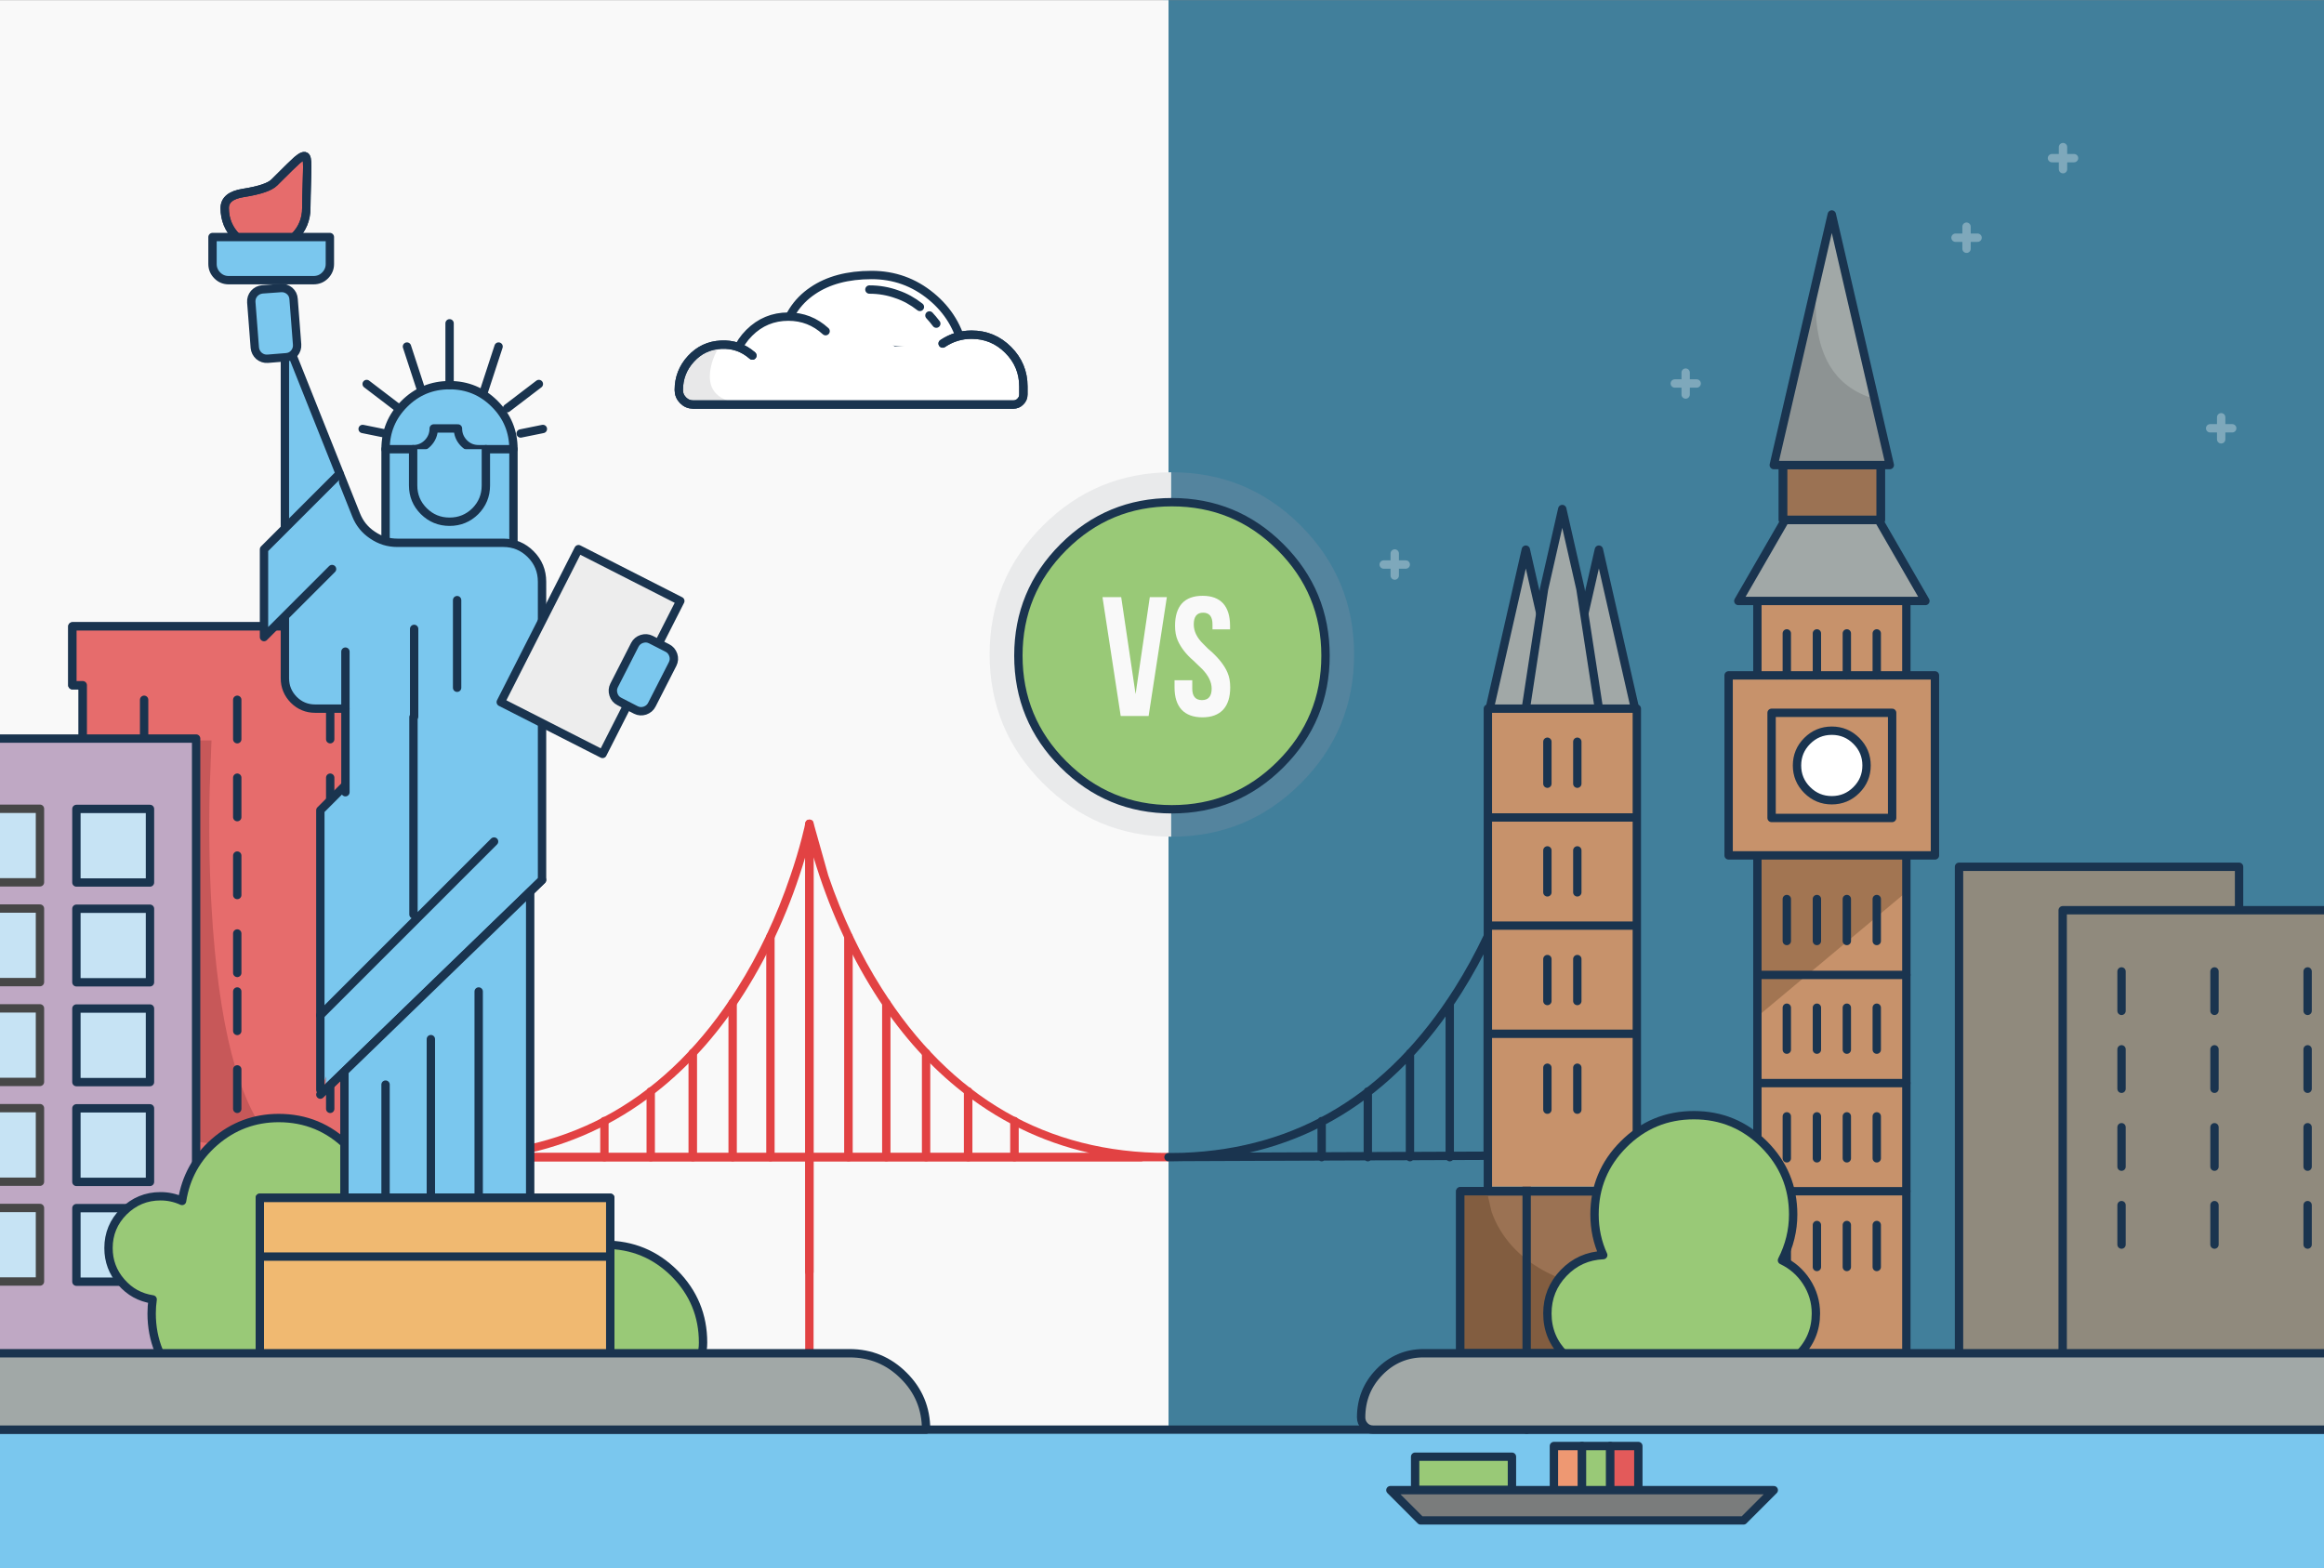 <svg xmlns:xlink="http://www.w3.org/1999/xlink" baseProfile="basic" width="695" height="469" viewBox="0 0 695 469" preserveAspectRatio="xMinYMin meet" xmlns="http://www.w3.org/2000/svg"><rect x="0" y="0" width="695" height="469" fill="#808080" stroke="none"/><defs><symbol id="a" overflow="visible"><path fill="#99C977" stroke="#1A344F" stroke-width="2.5" stroke-linecap="round" stroke-linejoin="round" d="M-20.899 2.101v-9.95h-28.95v9.95h28.95"/></symbol><symbol id="b" overflow="visible"><path fill="#EE9872" d="M.051-11.049h-8.4v15.6h8.4v-15.6"/></symbol><symbol id="c" overflow="visible"><path fill="none" stroke="#1A344F" stroke-width="2.5" stroke-linecap="round" stroke-linejoin="round" d="M.051-11.049h-8.4v15.6h8.4v-15.6"/></symbol><symbol id="d" overflow="visible"><path fill="#99C977" d="M8.501 4.551v-15.6H.051v15.6h8.45"/></symbol><symbol id="e" overflow="visible"><path fill="none" stroke="#1A344F" stroke-width="2.5" stroke-linecap="round" stroke-linejoin="round" d="M8.501 4.551v-15.6H.051v15.6h8.45"/></symbol><symbol id="f" overflow="visible"><path fill="#E35A5A" d="M16.901-11.049h-8.4v15.6h8.4v-15.6"/></symbol><symbol id="g" overflow="visible"><path fill="none" stroke="#1A344F" stroke-width="2.5" stroke-linecap="round" stroke-linejoin="round" d="M16.901-11.049h-8.4v15.6h8.4v-15.6"/></symbol><symbol id="h" overflow="visible"><path fill="#7A7C7C" d="M48.351 11.201l9.05-9.05h-114.65l9.05 9.05h96.55"/></symbol><symbol id="i" overflow="visible"><path fill="none" stroke="#1A344F" stroke-width="2.5" stroke-linecap="round" stroke-linejoin="round" d="M48.351 11.201l9.05-9.05h-114.65l9.05 9.05h96.55"/></symbol><symbol id="N" overflow="visible"><use xlink:href="#a"/><use xlink:href="#b"/><use xlink:href="#c"/><use xlink:href="#d"/><use xlink:href="#e"/><use xlink:href="#f"/><use xlink:href="#g"/><use xlink:href="#h"/><use xlink:href="#i"/></symbol><symbol id="j" overflow="visible"><path fill="#F9F9F9" d="M-52.199 8.501q.45 1.4 2.15 1.4h53.1q1.45 0 2.65-.8 1.15-.75 1.7-2l8.55-16.85h-9.65L-3.849.401h-36.55q-2.7 0-7 1.4-5 1.6-5 3.35 0 2.7.2 3.35"/></symbol><symbol id="k" overflow="visible"><path fill="none" stroke="#1A344F" stroke-width="2.5" stroke-linecap="round" stroke-linejoin="round" d="M-52.199 8.501q.45 1.4 2.15 1.4h53.1q1.45 0 2.65-.8 1.15-.75 1.7-2l8.55-16.85h-9.65L-3.849.401h-36.55q-2.7 0-7 1.4-5 1.6-5 3.35 0 2.7.2 3.35"/></symbol><symbol id="l" overflow="visible"><path fill="none" stroke="#1A344F" stroke-width="2.5" stroke-linecap="round" stroke-linejoin="round" d="M-6.649 4.851v1.1"/></symbol><symbol id="m" overflow="visible"><path fill="none" stroke="#1A344F" stroke-width="2.5" stroke-linecap="round" stroke-linejoin="round" d="M-14.049 4.851v1.1"/></symbol><symbol id="n" overflow="visible"><path fill="none" stroke="#1A344F" stroke-width="2.5" stroke-linecap="round" stroke-linejoin="round" d="M-21.449 4.851v1.1"/></symbol><symbol id="o" overflow="visible"><path fill="none" stroke="#1A344F" stroke-width="2.5" stroke-linecap="round" stroke-linejoin="round" d="M-28.899 4.851v1.1"/></symbol><symbol id="p" overflow="visible"><path fill="#7AC7EE" d="M-40.399 4.751V.401l-12 4.35h12"/></symbol><symbol id="q" overflow="visible"><path fill="none" stroke="#1A344F" stroke-width="2.5" stroke-linecap="round" stroke-linejoin="round" d="M-40.399 4.751h-12m12 0V.401"/></symbol><symbol id="r" overflow="visible"><path fill="none" stroke="#1A344F" stroke-width="2.5" stroke-linecap="round" stroke-linejoin="round" d="M13.701-5.349h-5.5"/></symbol><symbol id="s" overflow="visible"><path fill="none" stroke="#1A344F" stroke-width="2.5" stroke-linecap="round" stroke-linejoin="round" d="M52.501-2.149h-23"/></symbol><symbol id="t" overflow="visible"><path fill="none" stroke="#1A344F" stroke-width="2.5" stroke-linecap="round" stroke-linejoin="round" d="M41.001 2.951h-23.05"/></symbol><symbol id="M" overflow="visible"><use xlink:href="#j"/><use xlink:href="#k"/><use xlink:href="#l"/><use xlink:href="#m"/><use xlink:href="#n"/><use xlink:href="#o"/><use xlink:href="#p"/><use xlink:href="#q"/><use xlink:href="#r"/><use xlink:href="#s"/><use xlink:href="#t"/></symbol><symbol id="u" overflow="visible"><path fill="#A1A8A7" d="M-18.899-7.899v15.95h29.2v-15.95h-29.2"/></symbol><symbol id="v" overflow="visible"><path fill="none" stroke="#1A344F" stroke-width="2.5" stroke-linecap="round" stroke-linejoin="round" d="M-18.899-7.899v15.95h29.2v-15.95h-29.2"/></symbol><symbol id="w" overflow="visible"><path fill="#EE9872" d="M19.001 8.051v-11.3h-8.7v11.3h8.7"/></symbol><symbol id="x" overflow="visible"><path fill="none" stroke="#1A344F" stroke-width="2.5" stroke-linecap="round" stroke-linejoin="round" d="M19.001 8.051v-11.3h-8.7v11.3h8.7"/></symbol><symbol id="K" overflow="visible"><use xlink:href="#u"/><use xlink:href="#v"/><use xlink:href="#w"/><use xlink:href="#x"/></symbol><symbol id="y" overflow="visible"><path fill="#386D7F" d="M47.501 1.801q-4.3-1.4-7-1.4H3.951l-10.2-10.2h-9.6l8.55 16.9q.55 1.25 1.7 2 1.2.8 2.6.8h53.15q1.75 0 2.15-1.4.2-.65.2-3.35 0-1.75-5-3.35"/></symbol><symbol id="z" overflow="visible"><path fill="none" stroke="#417F9B" stroke-linecap="round" stroke-linejoin="round" d="M47.501 1.801q-4.3-1.4-7-1.4H3.951l-10.2-10.2h-9.6l8.55 16.9q.55 1.25 1.7 2 1.2.8 2.6.8h53.15q1.75 0 2.15-1.4.2-.65.2-3.35 0-1.75-5-3.35"/></symbol><symbol id="A" overflow="visible"><path fill="none" stroke="#1A344F" stroke-width="2.5" stroke-linecap="round" stroke-linejoin="round" d="M47.501 1.801q-4.3-1.4-7-1.4H3.951l-10.2-10.2h-9.6l8.55 16.9q.55 1.25 1.7 2 1.2.8 2.6.8h53.15q1.75 0 2.15-1.4.2-.65.2-3.35 0-1.75-5-3.35"/></symbol><symbol id="B" overflow="visible"><path fill="none" stroke="#1A344F" stroke-width="2.5" stroke-linecap="round" stroke-linejoin="round" d="M6.701 4.801v1.15"/></symbol><symbol id="C" overflow="visible"><path fill="none" stroke="#1A344F" stroke-width="2.5" stroke-linecap="round" stroke-linejoin="round" d="M14.151 4.801v1.15"/></symbol><symbol id="D" overflow="visible"><path fill="none" stroke="#1A344F" stroke-width="2.5" stroke-linecap="round" stroke-linejoin="round" d="M21.551 4.801v1.15"/></symbol><symbol id="E" overflow="visible"><path fill="none" stroke="#1A344F" stroke-width="2.5" stroke-linecap="round" stroke-linejoin="round" d="M28.951 4.801v1.15"/></symbol><symbol id="F" overflow="visible"><path fill="#7AC7EE" d="M52.501 4.751l-12-4.35v4.35h12"/></symbol><symbol id="G" overflow="visible"><path fill="none" stroke="#1A344F" stroke-width="2.5" stroke-linecap="round" stroke-linejoin="round" d="M40.501 4.751h12m-12 0V.401"/></symbol><symbol id="H" overflow="visible"><path fill="none" stroke="#1A344F" stroke-width="2.5" stroke-linecap="round" stroke-linejoin="round" d="M-13.599-5.399h5.5"/></symbol><symbol id="I" overflow="visible"><path fill="none" stroke="#1A344F" stroke-width="2.5" stroke-linecap="round" stroke-linejoin="round" d="M-52.399-2.149h23"/></symbol><symbol id="J" overflow="visible"><path fill="none" stroke="#1A344F" stroke-width="2.5" stroke-linecap="round" stroke-linejoin="round" d="M-40.899 2.901h23"/></symbol><symbol id="L" overflow="visible"><use xlink:href="#y"/><use xlink:href="#z"/><use xlink:href="#A"/><use xlink:href="#B"/><use xlink:href="#C"/><use xlink:href="#D"/><use xlink:href="#E"/><use xlink:href="#F"/><use xlink:href="#G"/><use xlink:href="#H"/><use xlink:href="#I"/><use xlink:href="#J"/></symbol></defs><g overflow="visible"><path fill="#417F9B" d="M701.801 473.901V.051h-354.05v473.85h354.05"/><path fill="#F9F9F9" d="M-4.599.051v473.85h354.05V.051H-4.599"/><g><use xlink:href="#K" transform="translate(136.7 338.05)"><animateTransform attributeName="transform" additive="replace" type="translate" dur="4.95s" keyTimes="0;1" values="0,0;0,0" fill="freeze"/><animateTransform attributeName="transform" additive="sum" type="translate" repeatCount="indefinite" dur="4.95s" keyTimes="0;0.01;0.02;0.03;0.04;0.051;0.061;0.071;0.081;0.091;0.101;0.111;0.121;0.131;0.141;0.152;0.162;0.172;0.182;0.192;0.202;0.212;0.222;0.232;0.242;0.253;0.263;0.273;0.283;0.292;0.293;1" values="136.7,338.05;143.65,338.05;150.6,338.05;157.6,338.05;164.55,338.05;171.5,338.05;178.45,338.05;185.4,338.05;192.4,338.05;199.35,338.05;206.3,338.05;213.25,338.05;220.2,338.05;227.15,338.05;234.15,338.05;241.1,338.05;248.05,338.05;255,338.05;261.95,338.05;268.95,338.05;275.9,338.05;282.85,338.05;289.8,338.05;296.75,338.05;303.75,338.05;310.7,338.05;317.65,338.05;324.6,338.05;331.55,338.05;338.55,338.05;0;0" calcMode="discrete"/><animateTransform attributeName="transform" additive="sum" type="translate" repeatCount="indefinite" dur="4.95s" keyTimes="0;0.293;0.303;0.313;0.323;0.333;0.343;0.354;0.364;0.374;0.384;0.394;0.404;0.414;0.424;0.434;0.444;0.455;0.465;0.475;1" values="0;338.55,338.05;345.5,338.05;352.45,338.05;359.4,338.05;366.35,338.05;373.35,338.05;380.3,338.05;387.25,338.05;394.2,338.05;401.15,338.05;408.1,338.05;415.1,338.05;422.05,338.05;429,338.05;435.95,338.05;442.9,338.05;449.9,338.05;456.85,338.05;463.8,338.05;463.8,338.05" calcMode="discrete"/></use><animate attributeName="display" repeatCount="indefinite" dur="4.95s" keyTimes="0;0.495;1" values="inline;none;none"/></g><g style="display:none"><use xlink:href="#L" transform="translate(-80.399 36.8)"><animateTransform attributeName="transform" additive="replace" type="translate" dur="4.95s" keyTimes="0;1" values="0,0;0,0" fill="freeze"/><animateTransform attributeName="transform" additive="sum" type="translate" repeatCount="indefinite" dur="4.95s" keyTimes="0;0.051;0.061;0.071;0.081;0.091;0.101;0.111;0.121;0.131;0.141;0.152;0.162;0.172;0.182;0.192;0.202;0.212;0.222;0.232;0.242;0.253;0.263;0.273;0.283;0.293;0.303;0.313;0.323;0.332;0.333;1" values="-80.399,36.8;-80.399,36.8;-60.449,36.8;-40.449,36.8;-20.449,36.8;-0.499,36.8;19.45,36.8;39.45,36.8;59.45,36.8;79.4,36.8;99.4,36.8;119.35,36.8;139.35,36.8;159.3,36.8;179.3,36.8;199.25,36.8;219.25,36.8;239.2,36.8;259.2,36.8;279.15,36.8;299.15,36.8;319.1,36.8;339.1,36.8;359.05,36.8;379.05,36.8;399,36.8;419,36.8;438.95,36.8;458.95,36.8;478.9,36.8;0;0" calcMode="discrete"/><animateTransform attributeName="transform" additive="sum" type="translate" repeatCount="indefinite" dur="4.95s" keyTimes="0;0.333;0.343;0.354;0.364;0.374;0.384;0.394;0.404;0.414;0.424;0.434;0.444;0.455;0.465;0.475;0.485;1" values="0;478.9,36.8;498.9,36.8;518.85,36.8;538.85,36.8;558.8,36.8;578.8,36.8;598.75,36.8;618.75,36.8;638.7,36.8;658.7,36.8;678.7,36.8;698.65,36.8;718.65,36.8;738.6,36.8;758.6,36.8;778.55,36.8;778.55,36.8" calcMode="discrete"/></use><animate attributeName="display" repeatCount="indefinite" dur="4.95s" keyTimes="0;0.051;0.505;1" values="none;inline;none;none"/></g><g style="display:none"><use xlink:href="#K" transform="matrix(-1 0 0 1 465 338.05)"><animateTransform attributeName="transform" additive="replace" type="translate" dur="4.95s" keyTimes="0;1" values="0,0;0,0" fill="freeze"/><animateTransform attributeName="transform" additive="sum" type="translate" repeatCount="indefinite" dur="4.95s" keyTimes="0;0.566;0.576;0.586;0.596;0.606;0.616;0.626;0.636;0.646;0.657;0.667;0.677;0.687;0.697;0.707;0.717;0.727;0.737;0.747;0.758;0.768;0.778;0.788;0.798;0.808;0.818;0.828;0.838;0.847;0.848;1" values="465,338.05;465,338.05;456.9,338.05;448.8,338.05;440.7,338.05;432.6,338.05;424.5,338.05;416.4,338.05;408.3,338.05;400.2,338.05;392.1,338.05;384.05,338.05;375.95,338.05;367.85,338.05;359.75,338.05;351.65,338.05;343.55,338.05;335.45,338.05;327.35,338.05;319.25,338.05;311.15,338.05;303.05,338.05;294.95,338.05;286.85,338.05;278.75,338.05;270.65,338.05;262.55,338.05;254.45,338.05;246.35,338.05;238.25,338.05;0;0" calcMode="discrete"/><animateTransform attributeName="transform" additive="sum" type="translate" repeatCount="indefinite" dur="4.95s" keyTimes="0;0.848;0.859;0.869;0.879;0.889;0.899;0.909;0.919;0.929;0.939;0.949;0.96;0.97;0.98;1" values="0;238.25,338.05;230.15,338.05;222.05,338.05;213.95,338.05;205.9,338.05;197.8,338.05;189.7,338.05;181.6,338.05;173.5,338.05;165.4,338.05;157.3,338.05;149.2,338.05;141.1,338.05;133,338.05;133,338.05" calcMode="discrete"/><animateTransform attributeName="transform" additive="sum" type="skewY" repeatCount="indefinite" dur="4.95s" keyTimes="0;0.847;0.848;1" values="180;180;0;0" calcMode="discrete"/><animateTransform attributeName="transform" additive="sum" type="skewY" repeatCount="indefinite" dur="4.95s" keyTimes="0;0.848;1" values="0;180;180" calcMode="discrete"/><animateTransform attributeName="transform" additive="sum" type="scale" repeatCount="indefinite" dur="4.95s" keyTimes="0;0.847;0.848;1" values="-1,1;-1,1;1;1" calcMode="discrete"/><animateTransform attributeName="transform" additive="sum" type="scale" repeatCount="indefinite" dur="4.95s" keyTimes="0;0.848;1" values="1;-1,1;-1,1" calcMode="discrete"/></use><animate attributeName="display" repeatCount="indefinite" dur="4.95s" keyTimes="0;0.566;1" values="none;inline;inline"/></g><g style="display:none"><use xlink:href="#M" transform="translate(761.9 67.8)"><animateTransform attributeName="transform" additive="replace" type="translate" dur="4.95s" keyTimes="0;1" values="0,0;0,0" fill="freeze"/><animateTransform attributeName="transform" additive="sum" type="translate" repeatCount="indefinite" dur="4.95s" keyTimes="0;0.141;0.152;0.162;0.172;0.182;0.192;0.202;0.212;0.222;0.232;0.242;0.253;0.263;0.273;0.283;0.293;0.303;0.313;0.323;0.333;0.343;0.354;0.364;0.374;0.384;0.394;0.404;0.414;0.423;0.424;1" values="761.9,67.8;761.9,67.8;747.95,67.8;734,67.8;720.05,67.8;706.1,67.8;692.15,67.8;678.2,67.8;664.25,67.8;650.3,67.8;636.35,67.8;622.4,67.8;608.45,67.8;594.5,67.8;580.55,67.8;566.6,67.8;552.65,67.8;538.7,67.8;524.75,67.8;510.8,67.8;496.85,67.8;482.9,67.8;468.95,67.8;455,67.8;441.05,67.8;427.15,67.8;413.15,67.8;399.2,67.8;385.3,67.8;371.35,67.8;0;0" calcMode="discrete"/><animateTransform attributeName="transform" additive="sum" type="translate" repeatCount="indefinite" dur="4.95s" keyTimes="0;0.424;0.434;0.444;0.455;0.465;0.475;0.485;0.495;0.505;0.515;0.525;0.535;0.545;0.556;0.566;0.576;0.586;0.596;0.606;0.616;0.626;0.636;0.646;0.657;0.667;0.677;0.687;0.697;0.706;0.707;1" values="0;371.35,67.8;357.35,67.8;343.4,67.8;329.5,67.8;315.5,67.8;301.55,67.8;287.65,67.8;273.7,67.8;259.7,67.8;245.8,67.8;231.85,67.8;217.9,67.8;203.95,67.8;190,67.8;176.05,67.8;162.1,67.8;148.15,67.8;134.2,67.8;120.25,67.8;106.3,67.8;92.35,67.8;78.4,67.8;64.45,67.8;50.5,67.8;36.55,67.8;22.6,67.8;8.65,67.8;-5.299,67.8;-19.249,67.8;0;0" calcMode="discrete"/><animateTransform attributeName="transform" additive="sum" type="translate" repeatCount="indefinite" dur="4.95s" keyTimes="0;0.707;0.717;0.727;0.737;0.747;1" values="0;-19.249,67.8;-33.199,67.8;-47.149,67.8;-61.099,67.8;-75.049,67.8;-75.049,67.8" calcMode="discrete"/></use><animate attributeName="display" repeatCount="indefinite" dur="4.95s" keyTimes="0;0.141;0.768;1" values="none;inline;none;none"/></g><path fill="#908A7D" d="M670.351 408.401v-149.5h-85.2v149.5h85.2"/><path fill="none" stroke="#1A344F" stroke-width="2.5" stroke-linecap="round" stroke-linejoin="round" d="M669.601 259.251h-83.75v152.9h83.75v-152.9"/><path fill="#E66C6C" stroke="#1A344F" stroke-width="2.5" stroke-linecap="round" stroke-linejoin="round" d="M21.651 204.951h3.1v185h91.9v-185h3.05v-17.6h-98.05v17.6"/><path fill="#E66C6C" stroke="#1A344F" stroke-width="2.5" stroke-linecap="round" stroke-linejoin="round" d="M21.651 204.951h3.1v185h91.9v-185h3.05v-17.6h-98.05v17.6"/><path fill="#C75859" d="M62.701 236.301l.55-14.85h-6v119.75l13.8 2.05q13.2 1.4 10.2-2.05-15-17.05-18-70.1-.95-16.6-.55-34.8"/><path fill="none" stroke="#1A344F" stroke-width="2.5" stroke-linecap="round" stroke-linejoin="round" d="M43.101 279.201v11.8M98.751 279.201v11.8M98.751 255.901v11.8M98.751 232.601v11.8M98.751 209.301v11.8M70.951 279.201v11.8M70.951 255.901v11.8M70.951 232.601v11.8M70.951 209.301v11.8M43.101 255.901v11.8M43.101 232.601v11.8M43.101 209.301v11.8M43.101 366.401v11.8M98.751 366.401v11.8M98.751 343.101v11.8M98.751 319.851v11.8M98.751 296.551v11.8M70.951 366.401v11.8M70.951 343.101v11.8M70.951 319.851v11.8M70.951 296.551v11.8M43.101 343.101v11.8M43.101 319.851v11.8M43.101 296.551v11.8"/><path fill="#C5CFC9" d="M120.101 378.201h-98.8v22h98.8v-22"/><path fill="none" stroke="#1A344F" stroke-width="2.5" stroke-linecap="round" stroke-linejoin="round" d="M120.101 378.201h-98.8v22h98.8v-22"/><path fill="#C5CFC9" d="M210.601 473.901v-3.2h-98.8v3.2h98.8"/><path fill="#BFA8C4" stroke="#1A344F" stroke-width="2.5" stroke-linecap="round" stroke-linejoin="round" d="M58.651 220.9h-148.2v204.2h148.2V220.9"/><path fill="#ABB8B6" d="M58.651 425.151v-15.15h-63.25v15.15h63.25"/><path fill="#C6E3F4" d="M11.951 241.951h-16.55v22h16.55v-22"/><path fill="none" stroke="#474747" stroke-width="2.5" stroke-linecap="round" stroke-linejoin="round" d="M11.951 241.9h-21.95v22h21.95v-22"/><path fill="#C6E3F4" d="M22.851 263.951h22v-22h-22v22"/><path fill="none" stroke="#1A344F" stroke-width="2.5" stroke-linecap="round" stroke-linejoin="round" d="M22.851 263.951h22v-22h-22v22"/><path fill="#C6E3F4" d="M11.951 271.801h-16.55v22h16.55v-22"/><path fill="none" stroke="#474747" stroke-width="2.5" stroke-linecap="round" stroke-linejoin="round" d="M-9.999 293.75h21.95v-22h-21.95v22"/><path fill="#C6E3F4" d="M22.851 271.801v22h22v-22h-22"/><path fill="none" stroke="#1A344F" stroke-width="2.5" stroke-linecap="round" stroke-linejoin="round" d="M22.851 271.801v22h22v-22h-22"/><path fill="#C6E3F4" d="M11.951 301.651h-16.55v22h16.55v-22"/><path fill="none" stroke="#474747" stroke-width="2.5" stroke-linecap="round" stroke-linejoin="round" d="M-9.999 323.6h21.95v-22h-21.95v22"/><path fill="#C6E3F4" d="M44.851 323.651v-22h-22v22h22"/><path fill="none" stroke="#1A344F" stroke-width="2.5" stroke-linecap="round" stroke-linejoin="round" d="M44.851 323.651v-22h-22v22h22"/><path fill="#C6E3F4" d="M11.951 331.501h-16.55v22h16.55v-22"/><path fill="none" stroke="#474747" stroke-width="2.5" stroke-linecap="round" stroke-linejoin="round" d="M11.951 331.45h-21.95v22h21.95v-22"/><path fill="#C6E3F4" d="M22.851 353.501h22v-22h-22v22"/><path fill="none" stroke="#1A344F" stroke-width="2.5" stroke-linecap="round" stroke-linejoin="round" d="M22.851 353.501h22v-22h-22v22"/><path fill="#C6E3F4" d="M11.951 361.351h-16.55v22h16.55v-22"/><path fill="none" stroke="#474747" stroke-width="2.5" stroke-linecap="round" stroke-linejoin="round" d="M-9.999 383.3h21.95v-22h-21.95v22"/><path fill="#C6E3F4" d="M22.851 361.351v22h22v-22h-22"/><path fill="none" stroke="#1A344F" stroke-width="2.5" stroke-linecap="round" stroke-linejoin="round" d="M22.851 361.351v22h22v-22h-22"/><path fill="#7AC7EE" d="M702.151 473.901v-46.3H-4.599v46.3h706.75"/><path fill="none" stroke="#1A344F" stroke-width="2.5" stroke-linecap="round" stroke-linejoin="round" d="M701.451 473.901v-46.3h-704.3v46.3h704.3M89.501 361.351v13.3M100.901 361.351v13.3M112.351 361.351v13.3M123.751 361.351v13.3M135.201 361.351v13.3M146.651 361.351v13.3M158.051 361.351v13.3M169.501 361.351v13.3"/><path fill="#C7926B" d="M570.101 404.751v-226.3h-44.55v226.3h44.55"/><path fill="#A27552" d="M570.101 266.801v-10.95h-44.55v48.2l44.55-37.25"/><path fill="none" stroke="#1A344F" stroke-width="2.5" stroke-linecap="round" stroke-linejoin="round" d="M570.101 404.751v-226.3h-44.55v226.3h44.55"/><path fill="#F9CC66" d="M578.651 255.851v-53.85h-61.7v53.85h61.7"/><path fill="#C7926B" stroke="#1A344F" stroke-width="2.5" stroke-linecap="round" stroke-linejoin="round" d="M578.651 255.851v-53.85h-61.7v53.85h61.7"/><path fill="#F9CC66" d="M565.851 244.651v-31.45h-36.05v31.45h36.05"/><path fill="#C7926B" stroke="#1A344F" stroke-width="2.5" stroke-linecap="round" stroke-linejoin="round" d="M565.851 244.651v-31.45h-36.05v31.45h36.05"/><path fill="#FFF" d="M555.151 221.601q-3.05-3.05-7.35-3.05t-7.35 3.05q-3.05 3.05-3.05 7.35t3.05 7.35q3.05 3.05 7.35 3.05t7.35-3.05q3.05-3.05 3.05-7.35t-3.05-7.35"/><path fill="none" stroke="#1A344F" stroke-width="2.5" stroke-linecap="round" stroke-linejoin="round" d="M555.151 221.601q-3.05-3.05-7.35-3.05t-7.35 3.05q-3.05 3.05-3.05 7.35t3.05 7.35q3.05 3.05 7.35 3.05t7.35-3.05q3.05-3.05 3.05-7.35t-3.05-7.35"/><path fill="#A1A8A7" d="M575.801 179.751l-14-24.25h-27.95l-14 24.25h55.95"/><path fill="none" stroke="#1A344F" stroke-width="2.5" stroke-linecap="round" stroke-linejoin="round" d="M575.801 179.751l-14-24.25h-27.95l-14 24.25h55.95"/><path fill="#9B7253" stroke="#1A344F" stroke-width="2.5" stroke-linecap="round" stroke-linejoin="round" d="M562.451 155.501v-16.4h-29.25v16.4h29.25"/><path fill="none" stroke="#1A344F" stroke-width="2.5" stroke-linecap="round" stroke-linejoin="round" d="M562.451 155.501v-16.4h-29.25v16.4h29.25"/><path fill="#A1A8A7" d="M547.801 64.151l-17.35 74.95h34.7l-17.35-74.95"/><path fill="#8D9393" d="M565.151 139.101l-4.55-19.8q-18.55-5.35-17.55-30.8.131-2.965.525-6.1l-13.125 56.7h34.7M543.576 82.401l4.225-18.25-2.2 7.4q-1.374 5.654-2.025 10.85"/><path fill="none" stroke="#1A344F" stroke-width="2.5" stroke-linecap="round" stroke-linejoin="round" d="M547.801 64.151l-17.35 74.95h34.7l-17.35-74.95"/><path fill="#A1A8A7" d="M445.401 212.351h21.8l-10.9-47.95-10.9 47.95"/><path fill="none" stroke="#1A344F" stroke-width="2.5" stroke-linecap="round" stroke-linejoin="round" d="M445.401 212.351h21.8l-10.9-47.95-10.9 47.95"/><path fill="#A1A8A7" d="M467.201 212.351h21.85l-10.9-47.95-10.95 47.95"/><path fill="none" stroke="#1A344F" stroke-width="2.5" stroke-linecap="round" stroke-linejoin="round" d="M467.201 212.351h21.85l-10.9-47.95-10.95 47.95"/><path fill="#A1A8A7" d="M472.651 176.201l-5.45-23.95-5.45 23.95-5.45 35.75h21.85l-5.5-35.75"/><path fill="none" stroke="#1A344F" stroke-width="2.5" stroke-linecap="round" stroke-linejoin="round" d="M472.651 176.201l-5.45-23.95-5.45 23.95-5.45 35.75h21.85l-5.5-35.75M534.351 189.451v12.55M543.351 189.451v12.55M552.301 189.451v12.55M561.251 189.451v12.55M534.351 268.901v12.55M543.351 268.901v12.55M552.301 268.901v12.55M561.251 268.901v12.55M534.351 301.401v12.55M543.351 301.401v12.55M552.301 301.401v12.55M561.251 301.401v12.55M534.351 333.901v12.55M543.351 333.901v12.55M552.301 333.901v12.55M561.251 333.901v12.55M534.351 366.401v12.55M543.351 366.401v12.55M552.301 366.401v12.55M561.251 366.401v12.55M525.551 291.601h44.55M525.551 323.951h44.55M525.551 356.301h44.55"/><path fill="#9B7253" stroke="#1A344F" stroke-width="2.5" stroke-linecap="round" stroke-linejoin="round" d="M497.701 356.301h-61v48.45h61v-48.45"/><path fill="#825D40" d="M446.051 362.401l-1.1-4.75-8.25-1.35v48.45h61v-17.95q-31.8.85-45.45-14.05-4.25-4.7-6.2-10.35"/><path fill="none" stroke="#1A344F" stroke-width="2.5" stroke-linecap="round" stroke-linejoin="round" d="M497.701 356.301h-61v48.45h61v-48.45"/><path fill="#7AC7EE" d="M330.951 445.651v-9.95h-28.95v9.95h28.95"/><path fill="#54849E" d="M350.451 141.251h-.2v109h.2q22.6 0 38.55-15.95 15.95-15.95 15.95-38.55 0-22.55-15.95-38.55-15.95-15.95-38.55-15.95"/><path fill="#E9EAEB" d="M311.851 157.251q-15.9 15.95-15.9 38.5 0 22.5 15.9 38.45 15.9 16 38.4 16.05v-109q-22.5.1-38.4 16"/><path fill="#E24243" d="M243.301 246.201q-.05-.5-.45-.8-.4-.3-.9-.25-.5.05-.8.4-.35.35-.35.85v98.45h-97.9q-.5 0-.9.35-.35.4-.35.9 0 .55.35.9.4.35.9.35h97.9v33.05q0 .55.35.9.4.35.9.35.55 0 .9-.35t.35-.9v-33.05h105.85q.55 0 .9-.35t.35-.9q0-.5-.35-.9-.35-.35-.9-.35-27.05 0-48.5-12.35t-36.95-36.85q-9.7-15.3-16-33.8-4.35-15.55-4.4-15.65m42.75 79q17.8 14.65 39.85 19.65h-82.6v-88.45q6.7 22.3 18.2 40.55 10.6 16.8 24.55 28.25"/><path fill="#E24243" d="M255.001 280.151q0-.5-.35-.9-.35-.35-.9-.35t-.9.35q-.4.4-.4.9v65.95q0 .5.4.9.35.35.9.35t.9-.35q.35-.35.35-.9v-65.95M266.301 300.001q0-.5-.35-.9-.35-.35-.9-.35-.5 0-.9.35-.35.4-.35.9v46.1q0 .55.35.9.4.35.9.35.55 0 .9-.35t.35-.9v-46.1M278.201 315.001q0-.55-.35-.9-.4-.4-.9-.4t-.9.4q-.35.35-.35.9v31.1q0 .55.35.9.4.35.9.35.55 0 .9-.35t.35-.9v-31.1M290.801 326.451q0-.5-.35-.9-.35-.35-.9-.35t-.9.35q-.4.4-.4.9v19.65q0 .5.4.9.35.35.9.35t.9-.35q.35-.35.35-.9v-19.65M304.651 335.301q0-.5-.4-.9-.35-.35-.85-.35-.55 0-.9.35-.4.4-.4.9v10.8q0 .5.4.9.35.35.9.35.5 0 .85-.35.4-.4.4-.9v-10.8"/><path fill="#E24243" d="M243.301 246.401q0-.5-.3-.85t-.8-.4q-1.15-.1-1.4 1.05 0 .45-1 4.35-1.4 5.45-3.4 11.3-6.25 18.5-15.95 33.8-15.5 24.5-36.95 36.85-21.45 12.35-48.5 12.35-.5 0-.9.35-.35.4-.35.9 0 .55.35.9.4.35.9.35h105.8v57.4q0 .55.35.9.4.35.9.35.55 0 .9-.35t.35-.9v-57.4h97.95q.5 0 .85-.35.4-.4.4-.9t-.4-.9q-.35-.35-.85-.35h-97.95v-98.45m-2.5 98.45h-82.55q22-5 39.8-19.65 13.95-11.5 24.55-28.25 11.65-18.45 18.2-40.55v88.45"/><path fill="#E24243" d="M231.651 280.151q0-.5-.35-.9-.35-.35-.9-.35-.5 0-.9.35-.35.4-.35.9v65.95q0 .55.35.9.4.35.9.35.55 0 .9-.35t.35-.9v-65.95M220.351 300.001q0-.5-.35-.9-.35-.35-.9-.35-.5 0-.9.35-.35.4-.35.9v46.1q0 .55.35.9.4.35.9.35.55 0 .9-.35t.35-.9v-46.1M208.451 315.001q0-.55-.35-.9-.4-.4-.9-.4t-.9.4q-.4.4-.4.9v31.1q0 .5.4.9.35.35.9.35t.9-.35q.35-.35.35-.9v-31.1M195.851 326.451q0-.5-.35-.9-.35-.35-.9-.35-.5 0-.9.35-.35.4-.35.9v19.65q0 .55.35.9.4.35.9.35.55 0 .9-.35t.35-.9v-19.65M182.001 335.301q0-.5-.35-.9-.35-.35-.9-.35-.5 0-.9.35-.35.4-.35.9v10.8q0 .55.35.9.4.35.9.35.55 0 .9-.35t.35-.9v-10.8"/><path fill="none" stroke="#1A344F" stroke-width="2.5" stroke-linecap="round" stroke-linejoin="round" d="M350.501 346.101h-1.05m107.1-.475l-102.675.425m102.675-.425v81.975m0-81.975l56.35-.275m-56.35-98.95v99.225m-1-94.925l1-4.3m-4.35 15.6q2-5.9 3.35-11.3m-19.5 45.55q9.85-15.6 16.15-34.25m-98.325 84.05q51.904-1.971 82.175-49.8m-85.55 49.85l3.375-.05M444.901 280.151v65.95M433.551 300.001v46.1M421.651 315.001v31.1M409.051 326.451v19.65M395.251 335.301v10.8"/><path fill="#E66C6C" d="M91.501 46.951q-.55-.85-2.7 1-1.05.9-6.8 6.65-1.95 1.95-9.2 3.1-5.6.85-5.6 4.55 0 5.05 3.55 8.65 3.6 3.55 8.65 3.55 5.05 0 8.6-3.55 3.6-3.6 3.6-8.65 0-2.05.25-10.6.15-4-.35-4.7"/><path fill="none" stroke="#1A344F" stroke-width="2.5" stroke-linecap="round" stroke-linejoin="round" d="M91.501 46.951q-.55-.85-2.7 1-1.05.9-6.8 6.65-1.95 1.95-9.2 3.1-5.6.85-5.6 4.55 0 5.05 3.55 8.65 3.6 3.55 8.65 3.55 5.05 0 8.6-3.55 3.6-3.6 3.6-8.65 0-2.05.25-10.6.15-4-.35-4.7"/><path fill="none" stroke="#1A344F" stroke-width="2.5" stroke-linecap="round" stroke-linejoin="round" d="M91.501 46.951q-.55-.85-2.7 1-1.05.9-6.8 6.65-1.95 1.95-9.2 3.1-5.6.85-5.6 4.55 0 5.05 3.55 8.65 3.6 3.55 8.65 3.55 5.05 0 8.6-3.55 3.6-3.6 3.6-8.65 0-2.05.25-10.6.15-4-.35-4.7"/><path fill="#7AC7EE" d="M120.901 120.801q-5.6 5.6-5.6 13.55v27.5h38.25v-27.5q0-7.95-5.6-13.55-5.6-5.6-13.5-5.6-7.95 0-13.55 5.6"/><path fill="none" stroke="#1A344F" stroke-width="2.5" stroke-linecap="round" stroke-linejoin="round" d="M134.451 115.201q7.9 0 13.5 5.6t5.6 13.55v27.5m-19.1-46.65q-7.95 0-13.55 5.6-5.6 5.6-5.6 13.55v27.5"/><path fill="#7AC7EE" d="M95.801 242.351v83.65l66.15-149.8-66.15 66.15"/><path fill="none" stroke="#1A344F" stroke-width="2.5" stroke-linecap="round" stroke-linejoin="round" d="M95.801 326.001v-83.65l66.15-66.15"/><path fill="#7AC7EE" d="M87.551 106.501q-.65-1.55-2.35-1.55v97.9q0 3.75 2.65 6.45 2.65 2.65 6.4 2.65h9.05v25l-6.05 89.05 64.85-62.8v-89.2q0-4.85-3.4-8.25-3.4-3.4-8.2-3.4h-31.7q-4.05 0-7.4-2.3-3.4-2.25-4.9-6.05l-18.95-47.5"/><path fill="none" stroke="#1A344F" stroke-width="2.5" stroke-linecap="round" stroke-linejoin="round" d="M85.201 104.951q1.7 0 2.35 1.55l18.95 47.5q1.5 3.8 4.9 6.05 3.35 2.3 7.4 2.3h31.7q4.8 0 8.2 3.4 3.4 3.4 3.4 8.25v89.2l-64.85 62.8m-12.05-221.05v97.9q0 3.75 2.65 6.45 2.65 2.65 6.4 2.65h9.05v25"/><path fill="#99C977" d="M48.001 357.801q-6.4 0-11 4.55-4.55 4.55-4.55 10.95 0 5.8 3.8 10.15 3.75 4.35 9.4 5.2-.3 2.1-.3 4.2 0 12.1 8.55 20.7 8.55 8.55 20.65 8.55 12.1 0 20.7-8.55 8.55-8.6 8.55-20.7 0-3.65-.95-7.45 4.55-4.1 7.1-9.65 2.65-5.75 2.65-12.1 0-12.1-8.55-20.7-8.6-8.55-20.7-8.55-10.9 0-19.15 7.15-8.1 7.05-9.75 17.65-3.05-1.4-6.45-1.4"/><path fill="none" stroke="#1A344F" stroke-width="2.5" stroke-linecap="round" stroke-linejoin="round" d="M48.001 357.801q-6.4 0-11 4.55-4.55 4.55-4.55 10.95 0 5.8 3.8 10.15 3.75 4.35 9.4 5.2-.3 2.1-.3 4.2 0 12.1 8.55 20.7 8.55 8.55 20.65 8.55 12.1 0 20.7-8.55 8.55-8.6 8.55-20.7 0-3.65-.95-7.45 4.55-4.1 7.1-9.65 2.65-5.75 2.65-12.1 0-12.1-8.55-20.7-8.6-8.55-20.7-8.55-10.9 0-19.15 7.15-8.1 7.05-9.75 17.65-3.05-1.4-6.45-1.4"/><path fill="#99C977" d="M181.001 372.301q-12.1 0-20.7 8.55-8.55 8.6-8.55 20.7 0 3.65.95 7.45-3.95 3.55-6.4 8.25-2.5 4.8-3.15 10.25h58.1q-.2-2.1-.75-4.15 4.55-4.1 7.1-9.65 2.65-5.8 2.65-12.15 0-12.1-8.55-20.7-8.6-8.55-20.7-8.55"/><path fill="none" stroke="#1A344F" stroke-width="2.5" stroke-linecap="round" stroke-linejoin="round" d="M181.001 372.301q-12.1 0-20.7 8.55-8.55 8.6-8.55 20.7 0 3.65.95 7.45-2 1.8-1.65 2.15.1.15 2.1.2 4.9.1 4.9 4.8 0 4.05-.05 7.05.1.85 1.15-.25 5.05-5.35 13.25-5.35 8.1 0 14.15 6.05 1.5 1.5 1.75.75t.25-6.8q0-1.3 6.4-3.9 6.3-2.5 5.95-3.7 2.1-1.9 6.95-3 2.4-.55 2.4-5.45 0-12.1-8.55-20.7-8.6-8.55-20.7-8.55"/><path fill="#7AC7EE" d="M103.001 320.901v37.35h55.55v-91.45l-55.55 54.1"/><path fill="none" stroke="#1A344F" stroke-width="2.5" stroke-linecap="round" stroke-linejoin="round" d="M103.001 358.251v-37.35m0 37.35h55.55v-91.45M143.151 296.551v61.7M128.851 310.801v47.45M115.301 324.401v33.85"/><path fill="#F0B971" stroke="#1A344F" stroke-width="2.5" stroke-linecap="round" stroke-linejoin="round" d="M182.501 358.251h-104.8v56.1h104.8v-56.1"/><path fill="none" stroke="#1A344F" stroke-width="2.5" stroke-linecap="round" stroke-linejoin="round" d="M182.501 358.251h-104.8v56.1h104.8v-56.1M95.801 303.651l51.95-51.95M123.651 214.501v59M95.801 327.401l66.3-64.2"/><path fill="#7AC7EE" d="M129.701 128.151q0 2.55-1.8 4.4-1.744 1.744-4.2 1.8h19.25q-2.456-.056-4.2-1.8-1.8-1.85-1.8-4.4h-7.25"/><path fill="none" stroke="#1A344F" stroke-width="2.5" stroke-linecap="round" stroke-linejoin="round" d="M138.751 132.551q1.8 1.8 4.35 1.8h10.45m-14.8-1.8q-1.8-1.85-1.8-4.4h-7.25q0 2.55-1.8 4.4-1.8 1.8-4.35 1.8h-8.25M134.451 115.201v-18.5M126.051 116.951l-4.35-13.3M119.151 122.101l-9.5-7.25M115.101 129.651l-6.65-1.35M144.751 116.951l4.35-13.3M151.651 122.101l9.5-7.25M155.701 129.651l6.65-1.35"/><path fill="#7AC7EE" d="M78.951 164.301v26.25l20.35-20.35 2.25-28.5-22.6 22.6"/><path fill="none" stroke="#1A344F" stroke-width="2.5" stroke-linecap="round" stroke-linejoin="round" d="M78.951 190.551l20.35-20.35m-20.35 20.35v-26.25l22.6-22.6M136.701 205.701v-26.2M123.851 214.301v-26.2"/><path fill="#7AC7EE" d="M98.651 78.951v-8.05h-35.1v8.05q0 2 1.45 3.45 1.4 1.4 3.4 1.4h25.35q2.05 0 3.45-1.4 1.45-1.45 1.45-3.45"/><path fill="none" stroke="#1A344F" stroke-width="2.5" stroke-linecap="round" stroke-linejoin="round" d="M98.651 78.951v-8.05h-35.1v8.05q0 2 1.45 3.45 1.4 1.4 3.4 1.4h25.35q2.05 0 3.45-1.4 1.45-1.45 1.45-3.45"/><path fill="#7AC7EE" d="M145.301 145.201v-10.85h-21.75v10.85q0 4.5 3.2 7.7 3.2 3.15 7.7 3.15t7.7-3.15q3.15-3.2 3.15-7.7"/><path fill="none" stroke="#1A344F" stroke-width="2.5" stroke-linecap="round" stroke-linejoin="round" d="M145.301 145.201v-10.85m0 10.85q0 4.5-3.15 7.7-3.2 3.15-7.7 3.15t-7.7-3.15q-3.2-3.2-3.2-7.7v-10.85"/><path fill="#7AC7EE" d="M76.001 87.801q-.95 1.15-.85 2.6l1.05 13.6q.15 1.45 1.25 2.45 1.15.95 2.6.85l5.55-.45q1.45-.1 2.4-1.2.95-1.15.85-2.6l-1.05-13.6q-.1-1.5-1.2-2.45-1.15-.95-2.6-.85l-5.55.4q-1.45.15-2.45 1.25"/><path fill="none" stroke="#1A344F" stroke-width="2.5" stroke-linecap="round" stroke-linejoin="round" d="M76.001 87.801q-.95 1.15-.85 2.6l1.05 13.6q.15 1.45 1.25 2.45 1.15.95 2.6.85l5.55-.45q1.45-.1 2.4-1.2.95-1.15.85-2.6l-1.05-13.6q-.1-1.5-1.2-2.45-1.15-.95-2.6-.85l-5.55.4q-1.45.15-2.45 1.25"/><path fill="#EDEDED" d="M203.451 179.751l-30.45-15.5-23.25 45.75 30.45 15.5 23.25-45.75"/><path fill="none" stroke="#1A344F" stroke-width="2.5" stroke-linecap="round" stroke-linejoin="round" d="M203.451 179.751l-30.45-15.5-23.25 45.75 30.45 15.5 23.25-45.75"/><path fill="#7AC7EE" d="M191.951 191.101q-1.4.45-2.1 1.75l-6.2 12.15q-.65 1.3-.2 2.7.45 1.45 1.75 2.1l4.95 2.55q1.3.65 2.7.2 1.45-.5 2.1-1.8l6.2-12.15q.65-1.3.2-2.7-.5-1.45-1.8-2.1l-4.9-2.5q-1.3-.65-2.7-.2"/><path fill="none" stroke="#1A344F" stroke-width="2.5" stroke-linecap="round" stroke-linejoin="round" d="M191.951 191.101q-1.4.45-2.1 1.75l-6.2 12.15q-.65 1.3-.2 2.7.45 1.45 1.75 2.1l4.95 2.55q1.3.65 2.7.2 1.45-.5 2.1-1.8l6.2-12.15q.65-1.3.2-2.7-.5-1.45-1.8-2.1l-4.9-2.5q-1.3-.65-2.7-.2M103.301 211.951v-17.05M77.701 375.851h104.8"/><path fill="#A1A8A7" d="M277.45 427.55q0-9.5-6.7-16.15-6.7-6.7-16.2-6.7H-4.1v22.85h281.55"/><path fill="none" stroke="#1A344F" stroke-width="2.5" stroke-linecap="round" stroke-linejoin="round" d="M-4.599 404.751v22.85h281.55q0-9.5-6.7-16.15-6.7-6.7-16.2-6.7H-4.599"/><path fill="#908A7D" d="M701.3 421.35v-149.5h-85.2v149.5h85.2"/><path fill="none" stroke="#1A344F" stroke-width="2.5" stroke-linecap="round" stroke-linejoin="round" d="M700.601 272.251h-83.75v152.9h83.75v-152.9"/><path fill="#99C977" d="M351.351 150.201q-18.95.05-32.4 13.5-13.4 13.45-13.4 32.4 0 19 13.4 32.45 13.4 13.45 32.4 13.5v-91.85"/><path fill="#99C977" d="M350.451 150.201h-.1v91.85h.1q19.05 0 32.5-13.45t13.45-32.5q0-19-13.45-32.45-13.45-13.45-32.5-13.45"/><path fill="none" stroke="#1A344F" stroke-width="2.5" stroke-linecap="round" stroke-linejoin="round" d="M350.451 150.201q-19 0-32.45 13.45-13.45 13.45-13.45 32.45 0 19.05 13.45 32.5t32.45 13.45q19.05 0 32.5-13.45t13.45-32.5q0-19-13.45-32.45-13.45-13.45-32.5-13.45"/><path fill="#F9F9F9" d="M335.301 178.601h-5.6l5.45 35.55h8.35l5.45-35.55h-5.1l-4.25 29-4.3-29M353.451 180.501q-2.05 2.3-2.05 6.65 0 2.6.8 4.4 1.4 3.2 4.7 6.05l2.6 2.5q2.85 2.95 2.85 5.85 0 3.45-2.9 3.45t-2.9-3.45v-2.5h-5.3v2.15q0 4.35 2.1 6.65 2.15 2.3 6.25 2.3 4.05 0 6.2-2.3 2.1-2.3 2.1-6.65 0-2.6-.8-4.4-1.2-2.9-4.6-6.1-1.2-.95-2.65-2.5-2.85-2.75-2.85-5.85 0-3.5 2.8-3.5t2.8 3.5v1.5h5.25v-1.1q0-4.35-2.05-6.65-2.1-2.3-6.15-2.3-4.1 0-6.2 2.3"/><path fill="none" stroke="#1A344F" stroke-width="2.5" stroke-linecap="round" stroke-linejoin="round" d="M634.451 360.451v11.8M690.101 360.451v11.8M690.101 337.151v11.8M690.101 313.851v11.8M690.101 290.551v11.8M662.251 360.451v11.8M662.251 337.151v11.8M662.251 313.851v11.8M662.251 290.551v11.8M634.451 337.151v11.8M634.451 313.851v11.8M634.451 290.551v11.8"/><path fill="#C7926B" d="M445.951 354.901h43.55v-142.95h-43.55v142.95"/><path fill="none" stroke="#1A344F" stroke-width="2.5" stroke-linecap="round" stroke-linejoin="round" d="M462.751 221.851v12.55M471.701 221.851v12.55M462.751 254.351v12.55M471.701 254.351v12.55M462.751 286.851v12.55M471.701 286.851v12.55M462.751 319.351v12.55M471.701 319.351v12.55M444.951 244.501h44.55M444.951 276.851h44.55M444.951 309.201h44.55M444.951 356.301h44.55v-144.35h-44.55v144.35"/><path fill="#99C977" d="M467.601 380.751q-4.85 5.05-4.85 12.1 0 7.25 5.1 12.35t12.35 5.1q6.65 0 11.6-4.4 1.95 4.9 6.35 7.95 4.45 3.1 9.9 3.1 4.2 0 7.95-1.9 3.6-1.85 6.05-5.1 1.55.35 3.5.35 7.25 0 12.35-5.1 5.15-5.1 5.15-12.35 0-5.2-2.85-9.55-2.75-4.2-7.3-6.35 3.35-6.55 3.35-13.7 0-12.3-8.7-21t-21-8.7q-12.3 0-21 8.7t-8.7 21q0 6.5 2.6 12.15-7 .3-11.85 5.35"/><path fill="none" stroke="#1A344F" stroke-width="2.5" stroke-linecap="round" stroke-linejoin="round" d="M467.601 380.751q-4.85 5.05-4.85 12.1 0 7.25 5.1 12.35t12.35 5.1q6.65 0 11.6-4.4 1.95 4.9 6.35 7.95 4.45 3.1 9.9 3.1 4.2 0 7.95-1.9 3.6-1.85 6.05-5.1 1.55.35 3.5.35 7.25 0 12.35-5.1 5.15-5.1 5.15-12.35 0-5.2-2.85-9.55-2.75-4.2-7.3-6.35 3.35-6.55 3.35-13.7 0-12.3-8.7-21t-21-8.7q-12.3 0-21 8.7t-8.7 21q0 6.5 2.6 12.15-7 .3-11.85 5.35"/><path fill="#A1A8A7" d="M699.751 427.601v-22.85h-274.15q-7.7 0-13.1 5.65-5.45 5.6-5.45 13.55 0 1.5 1 2.6 1.05 1.05 2.5 1.05h289.2"/><path fill="none" stroke="#1A344F" stroke-width="2.5" stroke-linecap="round" stroke-linejoin="round" d="M699.751 427.601v-22.85h-274q-7.75 0-13.25 5.65-5.45 5.6-5.45 13.55 0 1.5 1.05 2.6 1.05 1.05 2.5 1.05h289.15"/><path fill="#FFF" stroke="#19344F" stroke-width="2.5" stroke-linecap="round" stroke-linejoin="round" d="M264.051 110.551l9.55-3.65-12.6-10.1-24.75 3.3q-2 .3-4.2.8-4.3 1-4.95 2.1-.65 1.05.3 4.75.5 1.85 1.1 3.5l35.55-.7"/><path fill="#FFF" d="M260.651 82.251q-10.7 0-17.6 4.7-7.35 4.95-9.15 14.45l54.2 3.25q-1.95-9.7-9.6-16-7.75-6.4-17.85-6.4"/><path fill="none" stroke="#19344F" stroke-width="2.5" stroke-linecap="round" stroke-linejoin="round" d="M243.051 86.951q6.9-4.7 17.6-4.7 10.1 0 17.85 6.4 7.65 6.3 9.6 16m-45.05-17.7q-7.35 4.95-9.15 14.45"/><path fill="#FFF" d="M246.901 99.051q-4.75-4.35-11.15-4.35-6.85 0-11.7 4.85t-4.85 11.7l27.7-12.2"/><path fill="none" stroke="#19344F" stroke-width="2.5" stroke-linecap="round" stroke-linejoin="round" d="M235.751 94.701q6.4 0 11.15 4.35m-11.15-4.35q-6.85 0-11.7 4.85t-4.85 11.7"/><path fill="#FFF" d="M204.25 119.7q1.25 1.25 3.05 1.25h95.65q1.3 0 2.15-.9.9-.85.9-2.15v-2.35q0-6.4-4.55-10.95-4.55-4.55-10.95-4.55-4.7 0-8.65 2.65l-56.9 3.6q-4.05-3.55-9.4-3.25-5.3.25-8.95 4.2-3.65 3.95-3.65 9.35 0 1.8 1.3 3.1"/><path fill="#E8E8E9" d="M223.85 120.85q-12.077-.382-11.55-8.95.3-4.45 3.25-8.95-5.3.25-8.95 4.25-3.65 3.9-3.65 9.3 0 1.8 1.3 3.1 1.25 1.25 3.05 1.25h16.55"/><path fill="none" stroke="#19344F" stroke-width="2.5" stroke-linecap="round" stroke-linejoin="round" d="M305.151 120.101q-.85.9-2.15.9h-95.65q-1.8 0-3.05-1.25-1.3-1.3-1.3-3.1 0-5.4 3.65-9.35 3.65-3.95 8.95-4.2 5.35-.3 9.4 3.25m80.15 13.75q.9-.85.9-2.15v-2.35q0-6.4-4.55-10.95-4.55-4.55-10.95-4.55-4.7 0-8.65 2.65M277.951 94.351q1 1.05 2.05 2.45"/><path fill="#FFF" d="M268.301 88.051q-3.95-1.45-8.3-1.45l15.1 5.2q-3.25-2.55-6.8-3.75"/><path fill="none" stroke="#19344F" stroke-width="2.5" stroke-linecap="round" stroke-linejoin="round" d="M260.001 86.601q4.35 0 8.3 1.45 3.55 1.2 6.8 3.75M305.151 120.101q-.85.9-2.15.9h-95.65q-1.8 0-3.05-1.25-1.3-1.3-1.3-3.1 0-5.4 3.65-9.35 3.65-3.95 8.95-4.2 5.35-.3 9.4 3.25m80.15 13.75q.9-.85.9-2.15v-2.35q0-6.4-4.55-10.95-4.55-4.55-10.95-4.55-4.7 0-8.65 2.65"/><path fill="none" stroke="#FFF" stroke-opacity=".322" stroke-width="2.5" stroke-linecap="round" stroke-linejoin="round" d="M664.25 128.1h3.3m-3.3 0v3.3m0-3.3h-3.3m3.3 0v-3.3M616.95 47.3h3.3m-3.3 0v3.3m0-3.3h-3.3m3.3 0V44M588.1 71.1h3.3m-3.3 0v3.3m0-3.3h-3.3m3.3 0v-3.3M504.1 114.7h3.3m-3.3 0v3.3m0-3.3h-3.25m3.25 0v-3.25M417.1 168.85h3.3m-3.3 0v3.3m0-3.3h-3.3m3.3 0v-3.3"/><use xlink:href="#N" transform="translate(473.05 443.55)"><animateTransform attributeName="transform" additive="replace" type="translate" dur="4.95s" keyTimes="0;1" values="0,0;0,0" fill="freeze"/><animateTransform attributeName="transform" additive="sum" type="translate" repeatCount="indefinite" dur="4.95s" keyTimes="0;0.081;0.091;0.101;0.111;0.121;0.131;0.141;0.152;0.162;0.172;0.182;0.192;0.202;0.212;0.222;0.232;0.242;0.253;0.263;0.273;0.283;0.293;0.303;0.313;0.323;0.333;0.343;0.354;0.363;0.364;1" values="473.05,443.55;473.05,443.55;457.35,443.55;442.1,443.55;427.35,443.55;413.05,443.55;399.2,443.55;385.85,443.55;372.95,443.55;360.5,443.55;348.55,443.55;337.05,443.55;326.05,443.55;315.5,443.55;305.4,443.55;295.8,443.55;286.65,443.55;277.95,443.55;269.75,443.55;262.05,443.55;254.75,443.55;247.95,443.55;241.65,443.55;235.75,443.55;230.35,443.55;225.45,443.55;221,443.55;217,443.55;213.5,443.55;210.45,443.55;0;0" calcMode="discrete"/><animateTransform attributeName="transform" additive="sum" type="translate" repeatCount="indefinite" dur="4.95s" keyTimes="0;0.364;0.374;0.384;0.394;0.404;0.414;0.424;0.586;0.596;0.606;0.616;0.626;0.636;0.646;0.657;0.667;0.677;0.687;0.697;0.707;0.717;0.727;0.737;0.747;0.758;0.768;0.778;0.788;0.797;0.798;1" values="0;210.45,443.55;207.85,443.55;205.75,443.55;204.1,443.55;202.95,443.55;202.25,443.55;202,443.55;202,443.55;215.05,443.55;227.8,443.55;240.2,443.55;252.3,443.55;264.1,443.55;275.5,443.55;286.65,443.55;297.45,443.55;307.95,443.55;318.1,443.55;327.95,443.55;337.45,443.55;346.65,443.55;355.5,443.55;364.05,443.55;372.25,443.55;380.15,443.55;387.75,443.55;395,443.55;401.95,443.55;408.55,443.55;0;0" calcMode="discrete"/><animateTransform attributeName="transform" additive="sum" type="translate" repeatCount="indefinite" dur="4.95s" keyTimes="0;0.798;0.808;0.818;0.828;0.838;0.848;0.859;0.869;0.879;0.889;0.899;0.909;0.919;0.929;0.939;0.949;0.96;0.97;0.98;0.99;1" values="0;408.55,443.55;414.85,443.55;420.8,443.55;426.45,443.55;431.75,443.55;436.75,443.55;441.45,443.55;445.8,443.55;449.85,443.55;453.55,443.55;456.9,443.55;460,443.55;462.75,443.55;465.15,443.55;467.25,443.55;469,443.55;470.45,443.55;471.6,443.55;472.4,443.55;472.9,443.55;473.05,443.55" calcMode="discrete"/></use></g></svg>